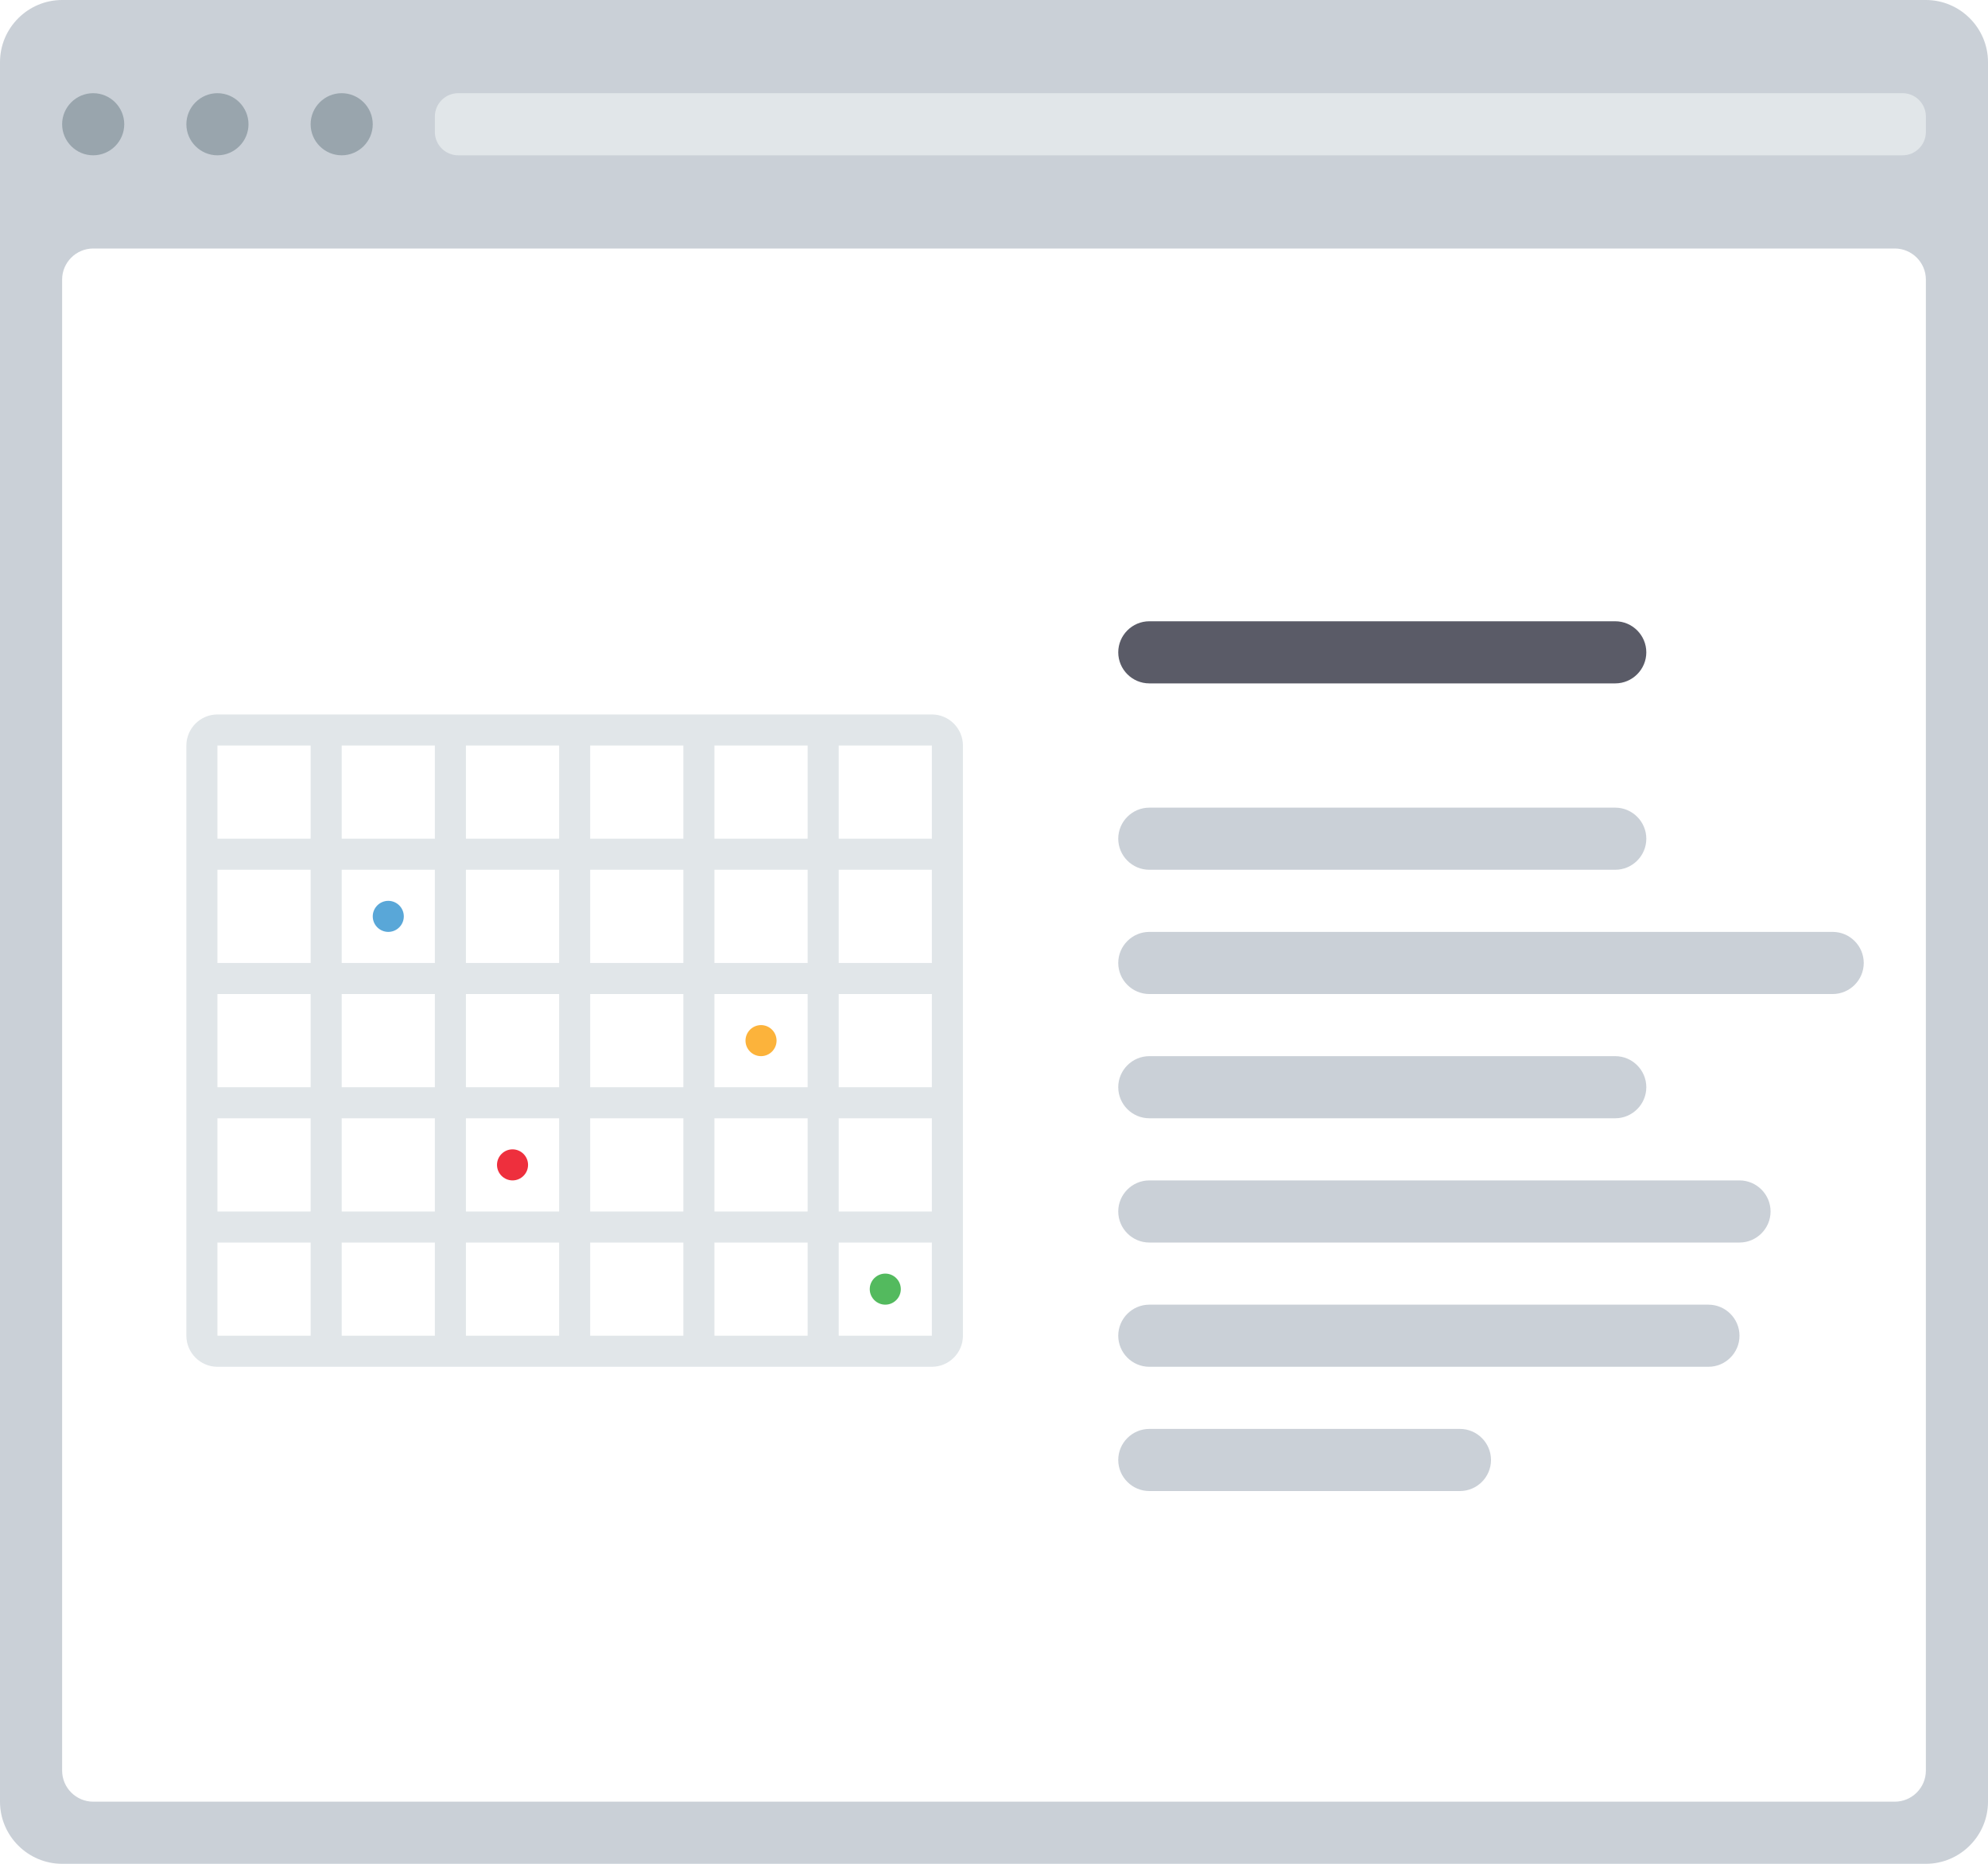 <svg version="1.1" xmlns="http://www.w3.org/2000/svg" x="0px" y="0px" viewBox="0 0 512 480" xml:space="preserve"><style type="text/css">
	.st0{fill:#CAD0D7;}
	.st1{fill:#E1E6E9;}
	.st2{fill:#99A5AD;}
	.st3{fill:#5A5B67;}
	.st4{fill:#59A7D8;}
	.st5{fill:#FCB33B;}
	.st6{fill:#EE2F3D;}
	.st7{fill:#53BA5E;}
</style><path class="st0" d="M496 0H16C7.2 0 0 7.2 0 16v448c0 8.8 7.2 16 16 16h480c8.8 0 16-7.2 16-16V16C512 7.2 504.8 0 496 0zM496 456c0 4.4-3.6 8-8 8H24c-4.4 0-8-3.6-8-8V72c0-4.4 3.6-8 8-8h464c4.4 0 8 3.6 8 8V456z"/><path class="st1" d="M490 40H118c-3.3 0-6-2.7-6-6v-4c0-3.3 2.7-6 6-6h372c3.3 0 6 2.7 6 6v4C496 37.3 493.3 40 490 40z"/><path class="st2" d="M24 40L24 40c-4.4 0-8-3.6-8-8v0c0-4.4 3.6-8 8-8h0c4.4 0 8 3.6 8 8v0C32 36.4 28.4 40 24 40zM64 32L64 32c0-4.4-3.6-8-8-8h0c-4.4 0-8 3.6-8 8v0c0 4.4 3.6 8 8 8h0C60.4 40 64 36.4 64 32zM96 32L96 32c0-4.4-3.6-8-8-8h0c-4.4 0-8 3.6-8 8v0c0 4.4 3.6 8 8 8h0C92.4 40 96 36.4 96 32z"/><path class="st3" d="M416 176H296c-4.4 0-8-3.6-8-8v0c0-4.4 3.6-8 8-8h120c4.4 0 8 3.6 8 8v0C424 172.4 420.4 176 416 176z"/><path class="st0" d="M416 224H296c-4.4 0-8-3.6-8-8v0c0-4.4 3.6-8 8-8h120c4.4 0 8 3.6 8 8v0C424 220.4 420.4 224 416 224zM480 248L480 248c0-4.4-3.6-8-8-8H296c-4.4 0-8 3.6-8 8v0c0 4.4 3.6 8 8 8h176C476.4 256 480 252.4 480 248zM424 280L424 280c0-4.4-3.6-8-8-8H296c-4.4 0-8 3.6-8 8l0 0c0 4.4 3.6 8 8 8h120C420.4 288 424 284.4 424 280zM456 312L456 312c0-4.4-3.6-8-8-8H296c-4.4 0-8 3.6-8 8l0 0c0 4.4 3.6 8 8 8h152C452.4 320 456 316.4 456 312zM448 344L448 344c0-4.4-3.6-8-8-8H296c-4.4 0-8 3.6-8 8l0 0c0 4.4 3.6 8 8 8h144C444.4 352 448 348.4 448 344zM384 376L384 376c0-4.4-3.6-8-8-8h-80c-4.4 0-8 3.6-8 8l0 0c0 4.4 3.6 8 8 8h80C380.4 384 384 380.4 384 376z"/><path class="st1" d="M240 184H56c-4.4 0-8 3.6-8 8v152c0 4.4 3.6 8 8 8h184c4.4 0 8-3.6 8-8V192C248 187.6 244.4 184 240 184zM208 192v24h-24v-24H208zM152 256h24v24h-24V256zM144 280h-24v-24h24V280zM152 248v-24h24v24H152zM144 248h-24v-24h24V248zM112 248H88v-24h24V248zM112 256v24H88v-24H112zM112 288v24H88v-24H112zM120 288h24v24h-24V288zM152 288h24v24h-24V288zM184 288h24v24h-24V288zM184 280v-24h24v24H184zM184 248v-24h24v24H184zM176 192v24h-24v-24H176zM144 192v24h-24v-24H144zM112 192v24H88v-24H112zM56 192h24v24H56V192zM56 224h24v24H56V224zM56 256h24v24H56V256zM56 288h24v24H56V288zM56 344v-24h24v24H56zM88 344v-24h24v24H88zM120 344v-24h24v24H120zM152 344v-24h24v24H152zM184 344v-24h24v24H184zM240 344h-24v-24h24V344zM240 312h-24v-24h24V312zM240 280h-24v-24h24V280zM240 248h-24v-24h24V248zM240 216h-24v-24h24V216z"/><path class="st4" d="M100 240L100 240c-2.2 0-4-1.8-4-4l0 0c0-2.2 1.8-4 4-4h0c2.2 0 4 1.8 4 4l0 0C104 238.2 102.2 240 100 240z"/><path class="st5" d="M196 272L196 272c-2.2 0-4-1.8-4-4l0 0c0-2.2 1.8-4 4-4l0 0c2.2 0 4 1.8 4 4l0 0C200 270.2 198.2 272 196 272z"/><path class="st6" d="M132 304L132 304c-2.2 0-4-1.8-4-4l0 0c0-2.2 1.8-4 4-4l0 0c2.2 0 4 1.8 4 4l0 0C136 302.2 134.2 304 132 304z"/><path class="st7" d="M228 336L228 336c-2.2 0-4-1.8-4-4l0 0c0-2.2 1.8-4 4-4l0 0c2.2 0 4 1.8 4 4l0 0C232 334.2 230.2 336 228 336z"/></svg>